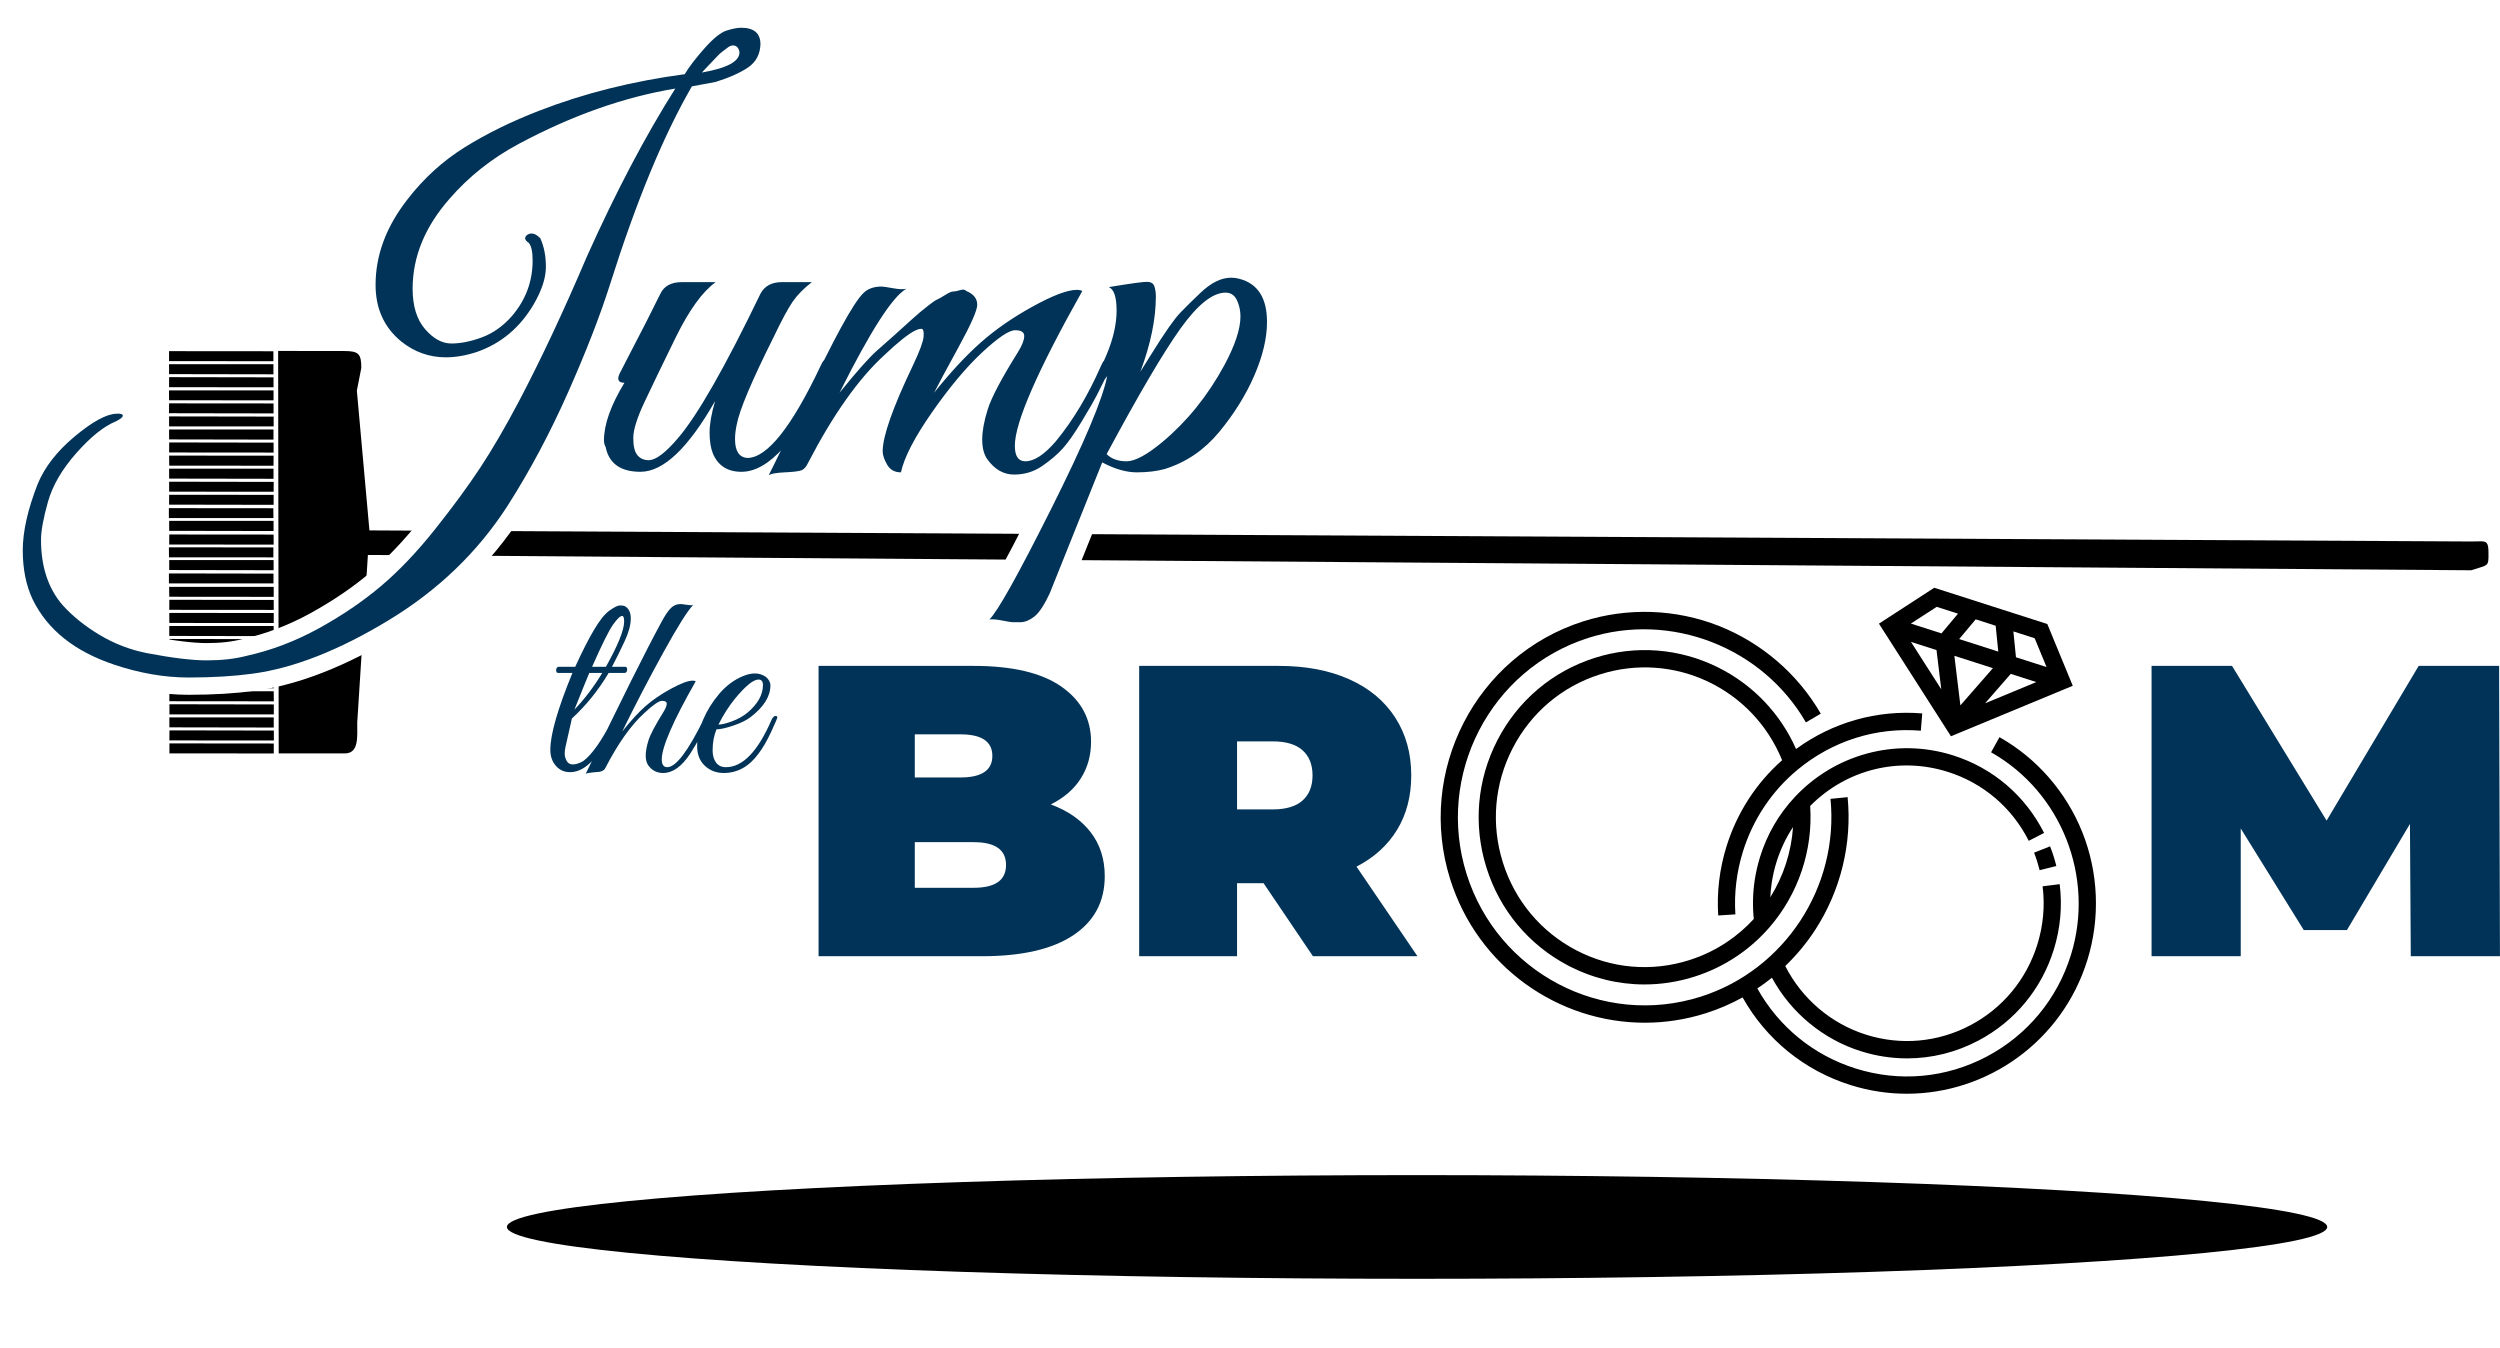 <?xml version="1.0" encoding="UTF-8"?>
<svg width="217px" height="117px" viewBox="0 0 217 117" version="1.1" xmlns="http://www.w3.org/2000/svg" xmlns:xlink="http://www.w3.org/1999/xlink">
    <!-- Generator: Sketch 60.1 (88133) - https://sketch.com -->
    <title>main</title>
    <desc>Created with Sketch.</desc>
    <defs>
        <ellipse id="path-1" cx="129" cy="171.5" rx="79" ry="4.5"></ellipse>
        <filter x="-5.7%" y="-100.0%" width="111.4%" height="300.0%" filterUnits="objectBoundingBox" id="filter-2">
            <feOffset dx="0" dy="0" in="SourceAlpha" result="shadowOffsetOuter1"></feOffset>
            <feGaussianBlur stdDeviation="3" in="shadowOffsetOuter1" result="shadowBlurOuter1"></feGaussianBlur>
            <feColorMatrix values="0 0 0 0 0.376   0 0 0 0 0.375   0 0 0 0 0.375  0 0 0 0.235 0" type="matrix" in="shadowBlurOuter1"></feColorMatrix>
        </filter>
    </defs>
    <g id="Page-2" stroke="none" stroke-width="1" fill="none" fill-rule="evenodd">
        <g id="11" transform="translate(-82, -336)">
            <g id="main" transform="translate(76, 271)">
                <g id="noun_broom_1285274-copy" transform="translate(112.705, 112.5) rotate(-225) translate(-112.705, -112.5) translate(33.705, 33.5)" fill="#000000">
                    <g id="Group" transform="translate(0.713, 0.114)">
                        <path d="M122.228,142.044 L130.031,132.697 L1.711,3.016 C1.179,2.477 0.837,2.263 0.857,1.974 C0.869,1.794 1.022,1.584 1.357,1.249 C2.219,0.373 2.064,0.542 3.478,1.249 L131.633,131.283 L142.577,121.648 C143.451,120.773 144.357,119.646 145.231,120.521 L149.288,124.577 L124.62,149.315 L120.563,145.247 C119.689,144.372 119.689,144.028 120.563,143.164 L122.228,142.044 Z" id="Path"></path>
                        <polygon id="Rectangle" transform="translate(128.435, 152.486) rotate(-45) translate(-128.435, -152.486) " points="128.006 147.958 128.871 147.957 128.863 157.014 127.998 157.014"></polygon>
                        <path d="M132.129,155.198 C132.324,154.99 132.543,154.783 132.738,154.587 C130.61,152.444 128.471,150.3 126.343,148.169 C126.136,148.376 125.929,148.583 125.722,148.791 C127.861,150.923 129.989,153.054 132.129,155.198 Z" id="Path"></path>
                        <path d="M132.918,154.396 C133.137,154.188 133.332,153.992 133.539,153.784 C131.4,151.637 129.272,149.502 127.132,147.366 C126.937,147.563 126.73,147.77 126.523,147.978 C128.651,150.113 130.79,152.26 132.918,154.396 Z" id="Path"></path>
                        <path d="M133.741,153.593 C133.937,153.385 134.144,153.189 134.34,152.982 C132.209,150.846 130.066,148.699 127.934,146.564 C127.727,146.76 127.531,146.968 127.323,147.176 C129.455,149.311 131.598,151.446 133.741,153.593 Z" id="Path"></path>
                        <path d="M134.53,152.791 C134.738,152.595 134.933,152.387 135.141,152.191 C132.998,150.044 130.866,147.909 128.735,145.762 C128.528,145.97 128.32,146.166 128.124,146.374 C130.256,148.509 132.399,150.656 134.53,152.791 Z" id="Path"></path>
                        <path d="M135.331,151.989 C135.538,151.781 135.734,151.585 135.942,151.377 C133.799,149.23 131.667,147.095 129.524,144.96 C129.328,145.156 129.121,145.364 128.925,145.56 C131.057,147.707 133.188,149.842 135.331,151.989 Z" id="Path"></path>
                        <path d="M136.133,151.187 C136.328,150.991 136.535,150.783 136.742,150.576 C134.603,148.432 132.475,146.301 130.347,144.157 C130.128,144.376 129.933,144.572 129.726,144.78 C131.854,146.911 133.993,149.055 136.133,151.187 Z" id="Path"></path>
                        <path d="M136.922,150.384 C137.129,150.188 137.336,149.98 137.543,149.773 C135.404,147.626 133.264,145.49 131.136,143.355 C130.941,143.551 130.722,143.771 130.527,143.967 C132.655,146.102 134.794,148.249 136.922,150.384 Z" id="Path"></path>
                        <path d="M137.734,149.582 C137.942,149.375 138.149,149.167 138.344,148.96 C136.216,146.828 134.077,144.685 131.949,142.553 C131.742,142.76 131.546,142.956 131.328,143.164 C133.467,145.307 135.595,147.439 137.734,149.582 Z" id="Path"></path>
                        <path d="M138.535,148.78 C138.742,148.572 138.938,148.365 139.145,148.169 C137.005,146.026 134.877,143.894 132.749,141.751 C132.542,141.958 132.335,142.165 132.128,142.373 C134.256,144.505 136.396,146.648 138.535,148.78 Z" id="Path"></path>
                        <path d="M139.336,147.978 C139.532,147.77 139.739,147.574 139.946,147.366 C137.806,145.23 135.667,143.084 133.539,140.948 C133.343,141.145 133.136,141.352 132.929,141.549 C135.069,143.695 137.197,145.831 139.336,147.978 Z" id="Path"></path>
                        <path d="M140.136,147.175 C140.343,146.979 140.551,146.771 140.747,146.575 C138.615,144.428 136.472,142.281 134.341,140.146 C134.133,140.354 133.937,140.55 133.73,140.758 C135.861,142.893 138.004,145.04 140.136,147.175 Z" id="Path"></path>
                        <path d="M140.975,146.373 C141.182,146.166 141.378,145.958 141.585,145.762 C139.442,143.619 137.311,141.487 135.168,139.344 C134.972,139.551 134.765,139.759 134.569,139.955 C136.7,142.086 138.843,144.23 140.975,146.373 Z" id="Path"></path>
                        <path d="M141.738,145.571 C141.934,145.363 142.141,145.167 142.348,144.96 C140.22,142.817 138.081,140.673 135.953,138.542 C135.746,138.749 135.539,138.956 135.332,139.164 C137.471,141.296 139.599,143.427 141.738,145.571 Z" id="Path"></path>
                        <path d="M142.566,144.73 C142.773,144.534 142.98,144.315 143.187,144.12 C141.048,141.976 138.92,139.844 136.78,137.701 C136.585,137.909 136.378,138.116 136.17,138.323 C138.298,140.455 140.438,142.599 142.566,144.73 Z" id="Path"></path>
                        <path d="M143.377,143.966 C143.585,143.747 143.792,143.551 143.988,143.344 C141.856,141.212 139.713,139.069 137.582,136.937 C137.375,137.133 137.179,137.34 136.971,137.548 C139.103,139.691 141.234,141.823 143.377,143.966 Z" id="Path"></path>
                        <path d="M144.141,143.164 C144.348,142.957 144.555,142.749 144.751,142.553 C142.623,140.41 140.483,138.267 138.355,136.135 C138.148,136.342 137.953,136.538 137.734,136.757 C139.873,138.889 142.001,141.021 144.141,143.164 Z" id="Path"></path>
                        <path d="M144.979,142.362 C145.186,142.154 145.382,141.958 145.59,141.75 C143.447,139.603 141.315,137.468 139.172,135.333 C138.976,135.529 138.769,135.737 138.573,135.933 C140.704,138.08 142.836,140.215 144.979,142.362 Z" id="Path"></path>
                        <path d="M145.791,141.521 C145.987,141.314 146.194,141.117 146.39,140.91 C144.259,138.774 142.116,136.627 139.984,134.492 C139.777,134.7 139.581,134.896 139.374,135.104 C141.505,137.239 143.648,139.374 145.791,141.521 Z" id="Path"></path>
                        <path d="M146.57,140.719 C146.777,140.523 146.973,140.315 147.191,140.107 C145.052,137.961 142.924,135.825 140.784,133.69 C140.577,133.898 140.37,134.094 140.175,134.302 C142.303,136.437 144.442,138.584 146.57,140.719 Z" id="Path"></path>
                        <path d="M147.381,139.917 C147.589,139.709 147.785,139.514 147.992,139.295 C145.86,137.163 143.717,135.019 141.586,132.888 C141.379,133.095 141.171,133.302 140.975,133.498 C143.107,135.642 145.238,137.774 147.381,139.917 Z" id="Path"></path>
                        <path d="M148.183,139.115 C148.379,138.919 148.586,138.7 148.793,138.504 C146.653,136.361 144.525,134.229 142.397,132.085 C142.19,132.293 141.983,132.5 141.776,132.708 C143.904,134.839 146.044,136.983 148.183,139.115 Z" id="Path"></path>
                        <path d="M148.972,138.312 C149.179,138.105 149.386,137.908 149.594,137.701 C147.454,135.565 145.315,133.418 143.187,131.283 C142.991,131.479 142.784,131.687 142.577,131.895 C144.705,134.03 146.844,136.177 148.972,138.312 Z" id="Path"></path>
                        <path d="M149.785,137.51 C149.992,137.303 150.199,137.095 150.394,136.888 C148.266,134.756 146.127,132.613 143.999,130.481 C143.792,130.688 143.596,130.884 143.378,131.092 C145.517,133.235 147.645,135.367 149.785,137.51 Z" id="Path"></path>
                        <path d="M150.585,136.708 C150.792,136.5 150.988,136.293 151.195,136.097 C149.052,133.954 146.921,131.822 144.789,129.679 C144.582,129.886 144.374,130.093 144.179,130.289 C146.31,132.421 148.453,134.565 150.585,136.708 Z" id="Path"></path>
                        <path d="M151.386,135.906 C151.582,135.698 151.789,135.502 151.996,135.294 C149.856,133.159 147.717,131.012 145.589,128.876 C145.393,129.073 145.186,129.28 144.979,129.477 C147.119,131.623 149.247,133.759 151.386,135.906 Z" id="Path"></path>
                        <path d="M152.176,135.103 C152.383,134.907 152.59,134.7 152.797,134.493 C150.657,132.349 148.529,130.217 146.39,128.074 C146.183,128.293 145.987,128.489 145.78,128.696 C147.908,130.828 150.048,132.972 152.176,135.103 Z" id="Path"></path>
                        <path d="M152.976,134.301 C153.183,134.094 153.379,133.886 153.598,133.679 C151.458,131.547 149.319,129.404 147.191,127.272 C146.984,127.479 146.777,127.687 146.581,127.883 C148.709,130.014 150.848,132.158 152.976,134.301 Z" id="Path"></path>
                        <path d="M153.789,133.499 C153.984,133.291 154.203,133.084 154.398,132.888 C152.27,130.745 150.131,128.601 148.003,126.47 C147.796,126.677 147.589,126.885 147.382,127.092 C149.521,129.224 151.649,131.356 153.789,133.499 Z" id="Path"></path>
                        <path d="M154.578,132.697 C154.797,132.489 154.992,132.281 155.199,132.085 C153.06,129.938 150.932,127.803 148.792,125.667 C148.597,125.864 148.39,126.071 148.183,126.279 C150.311,128.414 152.45,130.561 154.578,132.697 Z" id="Path"></path>
                        <polygon id="Rectangle" transform="translate(152.487, 128.388) rotate(-45) translate(-152.487, -128.388) " points="152.059 123.86 152.924 123.859 152.915 132.916 152.05 132.916"></polygon>
                    </g>
                </g>
                <path d="M22.376,123.808 C24.456,123.808 26.312,123.696 27.944,123.472 C31.496,122.992 35.424,121.448 39.728,118.84 C44.032,116.232 47.48,112.912 50.072,108.88 C51.992,105.872 53.736,102.6 55.304,99.064 C56.872,95.528 58.088,92.4 58.952,89.68 C61.224,82.48 63.592,76.752 66.056,72.496 L66.056,72.496 L68.12,72.112 C69.336,71.728 70.28,71.304 70.952,70.84 C71.624,70.376 71.976,69.712 72.008,68.848 C72.008,67.888 71.448,67.408 70.328,67.408 C70.008,67.408 69.592,67.488 69.08,67.648 C68.568,67.808 67.928,68.32 67.16,69.184 C66.392,70.048 65.816,70.8 65.432,71.44 C60.888,72.048 56.68,73.104 52.808,74.608 C50.408,75.536 48.256,76.592 46.352,77.776 C44.448,78.96 42.792,80.464 41.384,82.288 C39.528,84.656 38.6,87.136 38.6,89.728 C38.6,91.776 39.336,93.408 40.808,94.624 C41.96,95.552 43.256,96.016 44.696,96.016 C45.56,96.016 46.472,95.856 47.432,95.536 C49.512,94.8 51.144,93.424 52.328,91.408 C53.032,90.192 53.384,89.112 53.384,88.168 C53.384,87.224 53.224,86.4 52.904,85.696 C52.52,85.28 52.152,85.168 51.8,85.36 C51.48,85.584 51.512,85.824 51.896,86.08 C52.12,86.336 52.232,86.848 52.232,87.616 C52.232,89.44 51.624,91.056 50.408,92.464 C49.64,93.328 48.776,93.936 47.816,94.288 C46.856,94.64 45.976,94.816 45.176,94.816 C44.376,94.816 43.616,94.4 42.896,93.568 C42.176,92.736 41.816,91.568 41.816,90.064 C41.816,87.28 42.888,84.672 45.032,82.24 C46.696,80.32 48.696,78.736 51.032,77.488 C55.64,75.024 60.168,73.424 64.616,72.688 C62.024,76.784 59.464,81.648 56.936,87.28 C54.92,92.016 52.952,96.208 51.032,99.856 C49.848,102.096 48.728,104.016 47.672,105.616 C46.616,107.216 45.312,108.992 43.76,110.944 C42.208,112.896 40.648,114.536 39.08,115.864 C37.512,117.192 35.712,118.416 33.68,119.536 C31.648,120.656 29.544,121.456 27.368,121.936 C26.376,122.192 25.24,122.32 23.96,122.32 C22.68,122.32 20.952,122.112 18.776,121.696 C17.304,121.408 15.928,120.88 14.648,120.112 C13.368,119.344 12.296,118.48 11.432,117.52 C10.184,116.08 9.56,114.192 9.56,111.856 C9.56,111.088 9.76,109.992 10.16,108.568 C10.56,107.144 11.384,105.728 12.632,104.32 C13.88,102.912 15.016,102 16.04,101.584 C16.424,101.392 16.632,101.232 16.664,101.104 C16.664,100.944 16.472,100.88 16.088,100.912 C15.224,100.944 14.024,101.6 12.488,102.88 C10.952,104.16 9.88,105.536 9.272,107.008 C8.408,109.216 7.976,111.136 7.976,112.768 C7.976,114.4 8.264,115.824 8.84,117.04 C10.12,119.664 12.488,121.552 15.944,122.704 C18.152,123.44 20.296,123.808 22.376,123.808 Z M66.92,71.296 C66.984,71.232 67.112,71.096 67.304,70.888 C67.496,70.68 67.648,70.52 67.76,70.408 C67.872,70.296 68.016,70.144 68.192,69.952 C68.368,69.76 68.52,69.616 68.648,69.52 C68.776,69.424 68.912,69.32 69.056,69.208 C69.2,69.096 69.312,69.024 69.392,68.992 C69.472,68.96 69.544,68.944 69.608,68.944 C69.928,68.944 70.12,69.136 70.184,69.52 C70.216,70.32 69.128,70.912 66.92,71.296 Z M70.352,105.952 C71.552,105.952 72.776,105.248 74.024,103.84 C74.504,103.296 75.024,102.552 75.584,101.608 C76.144,100.664 76.56,99.92 76.832,99.376 C77.104,98.832 77.384,98.272 77.672,97.696 C77.96,97.12 78.104,96.752 78.104,96.592 C78.104,96.432 78.008,96.304 77.816,96.208 C77.624,96.112 77.432,96.288 77.24,96.736 C74.712,102.08 72.584,104.752 70.856,104.752 C70.152,104.688 69.8,104.144 69.8,103.12 C69.8,102.736 69.848,102.32 69.944,101.872 C70.168,100.624 71.24,98.08 73.16,94.24 C73.864,92.768 74.416,91.744 74.816,91.168 C75.216,90.592 75.768,90.032 76.472,89.488 L76.472,89.488 L73.88,89.488 C72.984,89.488 72.36,89.824 72.008,90.496 C68.936,96.864 66.552,101.04 64.856,103.024 C63.768,104.304 62.92,104.944 62.312,104.944 C61.896,104.944 61.568,104.8 61.328,104.512 C61.088,104.224 60.968,103.728 60.968,103.024 C60.968,102.32 61.288,101.288 61.928,99.928 C62.568,98.568 63.472,96.696 64.64,94.312 C65.808,91.928 66.968,90.32 68.12,89.488 L68.12,89.488 L65.192,89.488 C64.264,89.488 63.64,89.824 63.32,90.496 C62.616,91.936 61.72,93.696 60.632,95.776 L60.632,95.776 L59.768,97.456 C59.544,97.968 59.688,98.224 60.2,98.224 C59.016,100.176 58.424,101.84 58.424,103.216 C58.424,103.44 58.472,103.632 58.568,103.792 C58.856,105.232 59.864,105.952 61.592,105.952 C63.576,105.952 65.736,103.904 68.072,99.808 C67.752,100.896 67.592,101.808 67.592,102.544 C67.592,103.28 67.688,103.888 67.88,104.368 C68.328,105.424 69.152,105.952 70.352,105.952 Z M72.728,106.24 C72.952,106.112 73.416,106.032 74.12,106 C74.824,105.968 75.296,105.912 75.536,105.832 C75.776,105.752 75.976,105.536 76.136,105.184 C78.312,100.992 80.52,97.872 82.76,95.824 C83.944,94.704 84.824,94 85.4,93.712 C85.656,93.584 85.856,93.528 86,93.544 C86.144,93.56 86.2,93.784 86.168,94.216 C86.136,94.648 85.832,95.472 85.256,96.688 C83.496,100.368 82.616,102.864 82.616,104.176 C82.616,104.496 82.744,104.88 83,105.328 C83.256,105.776 83.656,106 84.2,106 C84.488,104.688 85.392,102.944 86.912,100.768 C88.432,98.592 89.88,96.864 91.256,95.584 C92.632,94.304 93.584,93.664 94.112,93.664 C94.64,93.664 94.904,93.832 94.904,94.168 C94.904,94.504 94.728,94.96 94.376,95.536 C92.936,97.84 92.056,99.504 91.736,100.528 C91.416,101.552 91.256,102.424 91.256,103.144 C91.256,103.864 91.4,104.432 91.688,104.848 C92.328,105.744 93.104,106.192 94.016,106.192 C94.928,106.192 95.744,105.944 96.464,105.448 C97.184,104.952 97.776,104.448 98.24,103.936 C98.704,103.424 99.264,102.624 99.92,101.536 C100.576,100.448 101,99.712 101.192,99.328 C101.384,98.944 101.64,98.432 101.96,97.792 C102.28,97.152 102.44,96.752 102.44,96.592 C102.44,96.432 102.344,96.304 102.152,96.208 C101.96,96.112 101.768,96.288 101.576,96.736 C100.456,99.296 99.144,101.488 97.64,103.312 C96.648,104.464 95.768,105.04 95,105.04 C94.392,105.04 94.088,104.592 94.088,103.696 C94.088,101.68 96.04,97.2 99.944,90.256 C99.816,90.192 99.656,90.16 99.464,90.16 C98.664,90.16 97.392,90.64 95.648,91.6 C93.904,92.56 92.392,93.608 91.112,94.744 C89.832,95.88 88.488,97.328 87.08,99.088 C87.4,98.448 88.104,97.136 89.192,95.152 C90.28,93.168 90.824,91.936 90.824,91.456 C90.824,90.912 90.504,90.512 89.864,90.256 C89.768,90.128 89.592,90.104 89.336,90.184 C89.08,90.264 88.88,90.304 88.736,90.304 C88.592,90.304 88.368,90.4 88.064,90.592 C87.76,90.784 87.52,90.92 87.344,91 C87.168,91.08 86.92,91.248 86.6,91.504 C86.28,91.76 86.032,91.96 85.856,92.104 C85.68,92.248 85.424,92.472 85.088,92.776 C84.752,93.08 84.496,93.312 84.32,93.472 C84.144,93.632 83.896,93.856 83.576,94.144 C83.256,94.432 82.768,94.864 82.112,95.44 C81.456,96.016 80.376,97.232 78.872,99.088 C81.56,93.712 83.496,90.704 84.68,90.064 C84.424,90.128 84.032,90.112 83.504,90.016 C82.976,89.92 82.648,89.872 82.52,89.872 C81.848,89.872 81.32,90.064 80.936,90.448 C80.072,91.28 78.344,94.448 75.752,99.952 C74.312,103.024 73.304,105.12 72.728,106.24 Z M94.568,119.008 C94.952,119.008 95.352,118.848 95.768,118.528 C96.184,118.208 96.632,117.536 97.112,116.512 L97.112,116.512 L101.672,105.136 C102.76,105.712 103.76,106 104.672,106 C105.584,106 106.392,105.904 107.096,105.712 C108.952,105.136 110.528,104.064 111.824,102.496 C113.12,100.928 114.136,99.296 114.872,97.6 C115.608,95.904 115.976,94.352 115.976,92.944 C115.976,90.864 115.176,89.616 113.576,89.2 C113.352,89.136 113.112,89.104 112.856,89.104 C111.992,89.104 111.096,89.552 110.168,90.448 C109.56,91.024 108.992,91.584 108.464,92.128 C107.936,92.672 107.096,93.872 105.944,95.728 L105.944,95.728 L104.984,97.264 C105.88,94.864 106.328,92.688 106.328,90.736 C106.328,90.416 106.288,90.128 106.208,89.872 C106.128,89.616 105.928,89.48 105.608,89.464 C105.288,89.448 104.168,89.6 102.248,89.92 C102.696,90.112 102.92,90.792 102.92,91.96 C102.92,93.128 102.632,94.4 102.056,95.776 C101.608,96.832 101.288,97.544 101.096,97.912 C100.904,98.28 100.904,98.464 101.096,98.464 C101.416,98.432 101.752,98.16 102.104,97.648 C101.72,99.632 100.096,103.48 97.232,109.192 C94.368,114.904 92.584,118.096 91.88,118.768 C92.136,118.736 92.512,118.768 93.008,118.864 C93.504,118.96 93.792,119.008 93.872,119.008 L93.872,119.008 L94.568,119.008 Z M103.784,105.04 C103.048,105.04 102.472,104.832 102.056,104.416 C104.84,99.232 106.976,95.6 108.464,93.52 C109.952,91.44 111.256,90.4 112.376,90.4 C112.824,90.4 113.152,90.616 113.36,91.048 C113.568,91.48 113.672,91.952 113.672,92.464 C113.672,93.552 113.208,94.96 112.28,96.688 C110.84,99.344 109.048,101.568 106.904,103.36 C105.56,104.48 104.52,105.04 103.784,105.04 Z" id="Jump" stroke="#FFFFFF" stroke-width="3" fill="#570000" fill-rule="nonzero"></path>
                <path d="M22.376,123.808 C24.456,123.808 26.312,123.696 27.944,123.472 C31.496,122.992 35.424,121.448 39.728,118.84 C44.032,116.232 47.48,112.912 50.072,108.88 C51.992,105.872 53.736,102.6 55.304,99.064 C56.872,95.528 58.088,92.4 58.952,89.68 C61.224,82.48 63.592,76.752 66.056,72.496 L66.056,72.496 L68.12,72.112 C69.336,71.728 70.28,71.304 70.952,70.84 C71.624,70.376 71.976,69.712 72.008,68.848 C72.008,67.888 71.448,67.408 70.328,67.408 C70.008,67.408 69.592,67.488 69.08,67.648 C68.568,67.808 67.928,68.32 67.16,69.184 C66.392,70.048 65.816,70.8 65.432,71.44 C60.888,72.048 56.68,73.104 52.808,74.608 C50.408,75.536 48.256,76.592 46.352,77.776 C44.448,78.96 42.792,80.464 41.384,82.288 C39.528,84.656 38.6,87.136 38.6,89.728 C38.6,91.776 39.336,93.408 40.808,94.624 C41.96,95.552 43.256,96.016 44.696,96.016 C45.56,96.016 46.472,95.856 47.432,95.536 C49.512,94.8 51.144,93.424 52.328,91.408 C53.032,90.192 53.384,89.112 53.384,88.168 C53.384,87.224 53.224,86.4 52.904,85.696 C52.52,85.28 52.152,85.168 51.8,85.36 C51.48,85.584 51.512,85.824 51.896,86.08 C52.12,86.336 52.232,86.848 52.232,87.616 C52.232,89.44 51.624,91.056 50.408,92.464 C49.64,93.328 48.776,93.936 47.816,94.288 C46.856,94.64 45.976,94.816 45.176,94.816 C44.376,94.816 43.616,94.4 42.896,93.568 C42.176,92.736 41.816,91.568 41.816,90.064 C41.816,87.28 42.888,84.672 45.032,82.24 C46.696,80.32 48.696,78.736 51.032,77.488 C55.64,75.024 60.168,73.424 64.616,72.688 C62.024,76.784 59.464,81.648 56.936,87.28 C54.92,92.016 52.952,96.208 51.032,99.856 C49.848,102.096 48.728,104.016 47.672,105.616 C46.616,107.216 45.312,108.992 43.76,110.944 C42.208,112.896 40.648,114.536 39.08,115.864 C37.512,117.192 35.712,118.416 33.68,119.536 C31.648,120.656 29.544,121.456 27.368,121.936 C26.376,122.192 25.24,122.32 23.96,122.32 C22.68,122.32 20.952,122.112 18.776,121.696 C17.304,121.408 15.928,120.88 14.648,120.112 C13.368,119.344 12.296,118.48 11.432,117.52 C10.184,116.08 9.56,114.192 9.56,111.856 C9.56,111.088 9.76,109.992 10.16,108.568 C10.56,107.144 11.384,105.728 12.632,104.32 C13.88,102.912 15.016,102 16.04,101.584 C16.424,101.392 16.632,101.232 16.664,101.104 C16.664,100.944 16.472,100.88 16.088,100.912 C15.224,100.944 14.024,101.6 12.488,102.88 C10.952,104.16 9.88,105.536 9.272,107.008 C8.408,109.216 7.976,111.136 7.976,112.768 C7.976,114.4 8.264,115.824 8.84,117.04 C10.12,119.664 12.488,121.552 15.944,122.704 C18.152,123.44 20.296,123.808 22.376,123.808 Z M66.92,71.296 C66.984,71.232 67.112,71.096 67.304,70.888 C67.496,70.68 67.648,70.52 67.76,70.408 C67.872,70.296 68.016,70.144 68.192,69.952 C68.368,69.76 68.52,69.616 68.648,69.52 C68.776,69.424 68.912,69.32 69.056,69.208 C69.2,69.096 69.312,69.024 69.392,68.992 C69.472,68.96 69.544,68.944 69.608,68.944 C69.928,68.944 70.12,69.136 70.184,69.52 C70.216,70.32 69.128,70.912 66.92,71.296 Z M70.352,105.952 C71.552,105.952 72.776,105.248 74.024,103.84 C74.504,103.296 75.024,102.552 75.584,101.608 C76.144,100.664 76.56,99.92 76.832,99.376 C77.104,98.832 77.384,98.272 77.672,97.696 C77.96,97.12 78.104,96.752 78.104,96.592 C78.104,96.432 78.008,96.304 77.816,96.208 C77.624,96.112 77.432,96.288 77.24,96.736 C74.712,102.08 72.584,104.752 70.856,104.752 C70.152,104.688 69.8,104.144 69.8,103.12 C69.8,102.736 69.848,102.32 69.944,101.872 C70.168,100.624 71.24,98.08 73.16,94.24 C73.864,92.768 74.416,91.744 74.816,91.168 C75.216,90.592 75.768,90.032 76.472,89.488 L76.472,89.488 L73.88,89.488 C72.984,89.488 72.36,89.824 72.008,90.496 C68.936,96.864 66.552,101.04 64.856,103.024 C63.768,104.304 62.92,104.944 62.312,104.944 C61.896,104.944 61.568,104.8 61.328,104.512 C61.088,104.224 60.968,103.728 60.968,103.024 C60.968,102.32 61.288,101.288 61.928,99.928 C62.568,98.568 63.472,96.696 64.64,94.312 C65.808,91.928 66.968,90.32 68.12,89.488 L68.12,89.488 L65.192,89.488 C64.264,89.488 63.64,89.824 63.32,90.496 C62.616,91.936 61.72,93.696 60.632,95.776 L60.632,95.776 L59.768,97.456 C59.544,97.968 59.688,98.224 60.2,98.224 C59.016,100.176 58.424,101.84 58.424,103.216 C58.424,103.44 58.472,103.632 58.568,103.792 C58.856,105.232 59.864,105.952 61.592,105.952 C63.576,105.952 65.736,103.904 68.072,99.808 C67.752,100.896 67.592,101.808 67.592,102.544 C67.592,103.28 67.688,103.888 67.88,104.368 C68.328,105.424 69.152,105.952 70.352,105.952 Z M72.728,106.24 C72.952,106.112 73.416,106.032 74.12,106 C74.824,105.968 75.296,105.912 75.536,105.832 C75.776,105.752 75.976,105.536 76.136,105.184 C78.312,100.992 80.52,97.872 82.76,95.824 C83.944,94.704 84.824,94 85.4,93.712 C85.656,93.584 85.856,93.528 86,93.544 C86.144,93.56 86.2,93.784 86.168,94.216 C86.136,94.648 85.832,95.472 85.256,96.688 C83.496,100.368 82.616,102.864 82.616,104.176 C82.616,104.496 82.744,104.88 83,105.328 C83.256,105.776 83.656,106 84.2,106 C84.488,104.688 85.392,102.944 86.912,100.768 C88.432,98.592 89.88,96.864 91.256,95.584 C92.632,94.304 93.584,93.664 94.112,93.664 C94.64,93.664 94.904,93.832 94.904,94.168 C94.904,94.504 94.728,94.96 94.376,95.536 C92.936,97.84 92.056,99.504 91.736,100.528 C91.416,101.552 91.256,102.424 91.256,103.144 C91.256,103.864 91.4,104.432 91.688,104.848 C92.328,105.744 93.104,106.192 94.016,106.192 C94.928,106.192 95.744,105.944 96.464,105.448 C97.184,104.952 97.776,104.448 98.24,103.936 C98.704,103.424 99.264,102.624 99.92,101.536 C100.576,100.448 101,99.712 101.192,99.328 C101.384,98.944 101.64,98.432 101.96,97.792 C102.28,97.152 102.44,96.752 102.44,96.592 C102.44,96.432 102.344,96.304 102.152,96.208 C101.96,96.112 101.768,96.288 101.576,96.736 C100.456,99.296 99.144,101.488 97.64,103.312 C96.648,104.464 95.768,105.04 95,105.04 C94.392,105.04 94.088,104.592 94.088,103.696 C94.088,101.68 96.04,97.2 99.944,90.256 C99.816,90.192 99.656,90.16 99.464,90.16 C98.664,90.16 97.392,90.64 95.648,91.6 C93.904,92.56 92.392,93.608 91.112,94.744 C89.832,95.88 88.488,97.328 87.08,99.088 C87.4,98.448 88.104,97.136 89.192,95.152 C90.28,93.168 90.824,91.936 90.824,91.456 C90.824,90.912 90.504,90.512 89.864,90.256 C89.768,90.128 89.592,90.104 89.336,90.184 C89.08,90.264 88.88,90.304 88.736,90.304 C88.592,90.304 88.368,90.4 88.064,90.592 C87.76,90.784 87.52,90.92 87.344,91 C87.168,91.08 86.92,91.248 86.6,91.504 C86.28,91.76 86.032,91.96 85.856,92.104 C85.68,92.248 85.424,92.472 85.088,92.776 C84.752,93.08 84.496,93.312 84.32,93.472 C84.144,93.632 83.896,93.856 83.576,94.144 C83.256,94.432 82.768,94.864 82.112,95.44 C81.456,96.016 80.376,97.232 78.872,99.088 C81.56,93.712 83.496,90.704 84.68,90.064 C84.424,90.128 84.032,90.112 83.504,90.016 C82.976,89.92 82.648,89.872 82.52,89.872 C81.848,89.872 81.32,90.064 80.936,90.448 C80.072,91.28 78.344,94.448 75.752,99.952 C74.312,103.024 73.304,105.12 72.728,106.24 Z M94.568,119.008 C94.952,119.008 95.352,118.848 95.768,118.528 C96.184,118.208 96.632,117.536 97.112,116.512 L97.112,116.512 L101.672,105.136 C102.76,105.712 103.76,106 104.672,106 C105.584,106 106.392,105.904 107.096,105.712 C108.952,105.136 110.528,104.064 111.824,102.496 C113.12,100.928 114.136,99.296 114.872,97.6 C115.608,95.904 115.976,94.352 115.976,92.944 C115.976,90.864 115.176,89.616 113.576,89.2 C113.352,89.136 113.112,89.104 112.856,89.104 C111.992,89.104 111.096,89.552 110.168,90.448 C109.56,91.024 108.992,91.584 108.464,92.128 C107.936,92.672 107.096,93.872 105.944,95.728 L105.944,95.728 L104.984,97.264 C105.88,94.864 106.328,92.688 106.328,90.736 C106.328,90.416 106.288,90.128 106.208,89.872 C106.128,89.616 105.928,89.48 105.608,89.464 C105.288,89.448 104.168,89.6 102.248,89.92 C102.696,90.112 102.92,90.792 102.92,91.96 C102.92,93.128 102.632,94.4 102.056,95.776 C101.608,96.832 101.288,97.544 101.096,97.912 C100.904,98.28 100.904,98.464 101.096,98.464 C101.416,98.432 101.752,98.16 102.104,97.648 C101.72,99.632 100.096,103.48 97.232,109.192 C94.368,114.904 92.584,118.096 91.88,118.768 C92.136,118.736 92.512,118.768 93.008,118.864 C93.504,118.96 93.792,119.008 93.872,119.008 L93.872,119.008 L94.568,119.008 Z M103.784,105.04 C103.048,105.04 102.472,104.832 102.056,104.416 C104.84,99.232 106.976,95.6 108.464,93.52 C109.952,91.44 111.256,90.4 112.376,90.4 C112.824,90.4 113.152,90.616 113.36,91.048 C113.568,91.48 113.672,91.952 113.672,92.464 C113.672,93.552 113.208,94.96 112.28,96.688 C110.84,99.344 109.048,101.568 106.904,103.36 C105.56,104.48 104.52,105.04 103.784,105.04 Z" id="Jump" fill="#003357" fill-rule="nonzero"></path>
                <path d="M55.472,132.024 C56.448,132.024 57.368,131.328 58.232,129.936 C58.536,129.472 58.952,128.688 59.48,127.584 C59.544,127.424 59.568,127.308 59.552,127.236 C59.536,127.164 59.484,127.144 59.396,127.176 C59.308,127.208 59.232,127.296 59.168,127.44 C58.24,129.28 57.392,130.488 56.624,131.064 C56.288,131.256 55.984,131.352 55.712,131.352 C55.472,131.352 55.296,131.248 55.184,131.04 C55.072,130.832 55.016,130.628 55.016,130.428 C55.016,130.228 55.04,130.024 55.088,129.816 L55.088,129.816 L55.64,127.368 C56.888,126.216 57.952,124.896 58.832,123.408 L58.832,123.408 L60.224,123.408 C60.304,123.408 60.364,123.364 60.404,123.276 C60.444,123.188 60.452,123.1 60.428,123.012 C60.404,122.924 60.352,122.88 60.272,122.88 L60.272,122.88 L59.12,122.88 C59.472,122.208 59.832,121.48 60.2,120.696 C60.568,119.912 60.752,119.244 60.752,118.692 C60.752,118.14 60.568,117.776 60.2,117.6 C60.12,117.568 59.988,117.552 59.804,117.552 C59.62,117.552 59.32,117.7 58.904,117.996 C58.488,118.292 58.032,118.864 57.536,119.712 C57.04,120.56 56.504,121.616 55.928,122.88 L55.928,122.88 L54.488,122.88 C54.408,122.88 54.348,122.924 54.308,123.012 C54.268,123.1 54.26,123.188 54.284,123.276 C54.308,123.364 54.36,123.408 54.44,123.408 L54.44,123.408 L55.688,123.408 C54.408,126.528 53.768,128.752 53.768,130.08 C53.768,130.64 53.928,131.104 54.248,131.472 C54.568,131.84 54.976,132.024 55.472,132.024 Z M58.592,122.88 L57.392,122.88 C58.24,120.96 58.844,119.744 59.204,119.232 C59.564,118.72 59.832,118.464 60.008,118.464 C60.12,118.464 60.176,118.624 60.176,118.944 C60.176,119.68 59.648,120.992 58.592,122.88 L58.592,122.88 Z M55.856,126.6 C56.528,124.92 56.96,123.856 57.152,123.408 L57.152,123.408 L58.28,123.408 C57.528,124.64 56.72,125.704 55.856,126.6 Z M56.84,132.168 C56.952,132.104 57.224,132.056 57.656,132.024 C58.136,132.024 58.432,131.904 58.544,131.664 C59.632,129.552 60.752,127.968 61.904,126.912 C62.672,126.192 63.192,125.832 63.464,125.832 C63.736,125.832 63.872,125.916 63.872,126.084 C63.872,126.252 63.784,126.48 63.608,126.768 C62.888,127.92 62.448,128.752 62.288,129.264 C62.128,129.776 62.048,130.212 62.048,130.572 C62.048,130.932 62.12,131.216 62.264,131.424 C62.584,131.872 63.016,132.096 63.56,132.096 C64.392,132.096 65.176,131.536 65.912,130.416 C66.264,129.856 66.532,129.404 66.716,129.06 C66.9,128.716 67.084,128.356 67.268,127.98 C67.452,127.604 67.544,127.376 67.544,127.296 C67.544,127.216 67.5,127.152 67.412,127.104 C67.324,127.056 67.224,127.144 67.112,127.368 C65.736,130.184 64.672,131.592 63.92,131.592 C63.6,131.592 63.44,131.368 63.44,130.92 C63.44,129.848 64.424,127.584 66.392,124.128 C66.312,124.096 66.224,124.08 66.128,124.08 C65.728,124.08 65.096,124.316 64.232,124.788 C63.368,125.26 62.636,125.76 62.036,126.288 C61.436,126.816 60.76,127.552 60.008,128.496 C61.144,126.176 62.332,123.892 63.572,121.644 C64.812,119.396 65.672,118.024 66.152,117.528 C66.024,117.544 65.832,117.532 65.576,117.492 C65.32,117.452 65.152,117.432 65.072,117.432 C64.752,117.432 64.476,117.544 64.244,117.768 C64.012,117.992 63.744,118.384 63.44,118.944 C62.08,121.44 59.88,125.848 56.84,132.168 Z M68.816,132.096 C70.016,132.096 71.024,131.536 71.84,130.416 C72.208,129.936 72.572,129.308 72.932,128.532 C73.292,127.756 73.472,127.336 73.472,127.272 C73.472,127.208 73.44,127.168 73.376,127.152 C73.216,127.12 73.08,127.232 72.968,127.488 C71.784,130.224 70.464,131.592 69.008,131.592 C68.64,131.592 68.356,131.46 68.156,131.196 C67.956,130.932 67.856,130.576 67.856,130.128 C67.856,129.456 67.968,128.848 68.192,128.304 C68.528,128.304 69.016,128.196 69.656,127.98 C70.296,127.764 70.792,127.52 71.144,127.248 C72.296,126.368 72.872,125.448 72.872,124.488 C72.872,124.216 72.736,123.968 72.464,123.744 C72.176,123.552 71.864,123.456 71.528,123.456 C71.192,123.456 70.84,123.536 70.472,123.696 C69.704,124.016 69.024,124.524 68.432,125.22 C67.84,125.916 67.372,126.668 67.028,127.476 C66.684,128.284 66.512,129.048 66.512,129.768 C66.512,130.488 66.736,131.056 67.184,131.472 C67.632,131.888 68.176,132.096 68.816,132.096 Z M68.36,127.896 C68.776,127.064 69.256,126.312 69.8,125.64 C70.712,124.536 71.392,123.984 71.84,123.984 C72.096,123.984 72.224,124.144 72.224,124.464 C72.224,125.296 71.784,126.088 70.904,126.84 C70.52,127.16 70.068,127.416 69.548,127.608 C69.028,127.8 68.632,127.896 68.36,127.896 Z" id="the" fill="#003357" fill-rule="nonzero"></path>
                <g id="BROOM" transform="translate(77.052, 122.224)" fill="#003357" fill-rule="nonzero">
                    <path d="M14.184,25.776 C17.64,25.776 20.28,25.17 22.104,23.958 C23.928,22.746 24.84,21.036 24.84,18.828 C24.84,17.34 24.432,16.068 23.616,15.012 C22.8,13.956 21.648,13.152 20.16,12.6 C21.312,12.024 22.182,11.268 22.77,10.332 C23.358,9.396 23.652,8.34 23.652,7.164 C23.652,5.172 22.794,3.576 21.078,2.376 C19.362,1.176 16.824,0.576 13.464,0.576 L13.464,0.576 L-3.55271368e-14,0.576 L-3.55271368e-14,25.776 L14.184,25.776 Z M12.312,10.26 L8.352,10.26 L8.352,6.516 L12.312,6.516 C14.16,6.516 15.084,7.14 15.084,8.388 C15.084,9.636 14.16,10.26 12.312,10.26 L12.312,10.26 Z M13.464,19.836 L8.352,19.836 L8.352,15.876 L13.464,15.876 C15.336,15.876 16.272,16.536 16.272,17.856 C16.272,19.176 15.336,19.836 13.464,19.836 L13.464,19.836 Z M36.324,25.776 L36.324,19.44 L38.628,19.44 L42.912,25.776 L51.984,25.776 L46.692,18 C48.228,17.208 49.404,16.14 50.22,14.796 C51.036,13.452 51.444,11.88 51.444,10.08 C51.444,8.16 50.976,6.48 50.04,5.04 C49.104,3.6 47.772,2.496 46.044,1.728 C44.316,0.96 42.288,0.576 39.96,0.576 L39.96,0.576 L27.828,0.576 L27.828,25.776 L36.324,25.776 Z M39.42,13.032 L36.324,13.032 L36.324,7.128 L39.42,7.128 C40.572,7.128 41.436,7.386 42.012,7.902 C42.588,8.418 42.876,9.144 42.876,10.08 C42.876,11.016 42.588,11.742 42.012,12.258 C41.436,12.774 40.572,13.032 39.42,13.032 L39.42,13.032 Z" id="BR"></path>
                    <path d="M67.86,26.352 C70.572,26.352 73.008,25.788 75.168,24.66 C77.328,23.532 79.02,21.966 80.244,19.962 C81.468,17.958 82.08,15.696 82.08,13.176 C82.08,10.656 81.468,8.394 80.244,6.39 C79.02,4.386 77.328,2.82 75.168,1.692 C73.008,0.564 70.572,2.13162821e-14 67.86,2.13162821e-14 C65.148,2.13162821e-14 62.712,0.564 60.552,1.692 C58.392,2.82 56.7,4.386 55.476,6.39 C54.252,8.394 53.64,10.656 53.64,13.176 C53.64,15.696 54.252,17.958 55.476,19.962 C56.7,21.966 58.392,23.532 60.552,24.66 C62.712,25.788 65.148,26.352 67.86,26.352 Z M67.86,19.476 C66.804,19.476 65.85,19.218 64.998,18.702 C64.146,18.186 63.468,17.454 62.964,16.506 C62.46,15.558 62.208,14.448 62.208,13.176 C62.208,11.904 62.46,10.794 62.964,9.846 C63.468,8.898 64.146,8.166 64.998,7.65 C65.85,7.134 66.804,6.876 67.86,6.876 C68.916,6.876 69.87,7.134 70.722,7.65 C71.574,8.166 72.252,8.898 72.756,9.846 C73.26,10.794 73.512,11.904 73.512,13.176 C73.512,14.448 73.26,15.558 72.756,16.506 C72.252,17.454 71.574,18.186 70.722,18.702 C69.87,19.218 68.916,19.476 67.86,19.476 Z M98.388,26.352 C101.1,26.352 103.536,25.788 105.696,24.66 C107.856,23.532 109.548,21.966 110.772,19.962 C111.996,17.958 112.608,15.696 112.608,13.176 C112.608,10.656 111.996,8.394 110.772,6.39 C109.548,4.386 107.856,2.82 105.696,1.692 C103.536,0.564 101.1,2.13162821e-14 98.388,2.13162821e-14 C95.676,2.13162821e-14 93.24,0.564 91.08,1.692 C88.92,2.82 87.228,4.386 86.004,6.39 C84.78,8.394 84.168,10.656 84.168,13.176 C84.168,15.696 84.78,17.958 86.004,19.962 C87.228,21.966 88.92,23.532 91.08,24.66 C93.24,25.788 95.676,26.352 98.388,26.352 Z M98.388,19.476 C97.332,19.476 96.378,19.218 95.526,18.702 C94.674,18.186 93.996,17.454 93.492,16.506 C92.988,15.558 92.736,14.448 92.736,13.176 C92.736,11.904 92.988,10.794 93.492,9.846 C93.996,8.898 94.674,8.166 95.526,7.65 C96.378,7.134 97.332,6.876 98.388,6.876 C99.444,6.876 100.398,7.134 101.25,7.65 C102.102,8.166 102.78,8.898 103.284,9.846 C103.788,10.794 104.04,11.904 104.04,13.176 C104.04,14.448 103.788,15.558 103.284,16.506 C102.78,17.454 102.102,18.186 101.25,18.702 C100.398,19.218 99.444,19.476 98.388,19.476 Z" id="OO" fill-opacity="0.001"></path>
                    <polygon id="M" points="123.444 25.776 123.444 14.688 128.916 23.508 132.66 23.508 138.132 14.292 138.204 25.776 145.944 25.776 145.872 0.576 138.888 0.576 130.896 14.004 122.688 0.576 115.704 0.576 115.704 25.776"></polygon>
                </g>
                <g id="noun_wedding-rings_1857256" transform="translate(159.5, 138) scale(-1, 1) translate(-159.5, -138) translate(131, 116)" fill="#000000" fill-rule="nonzero">
                    <g id="Group" transform="translate(0, 2)">
                        <path d="M3.51,22.168 L4.96,22.531 C5.087,22.017 5.249,21.507 5.443,21.014 L4.054,20.46 C3.836,21.015 3.653,21.589 3.51,22.168 Z" id="Path"></path>
                        <path d="M44.585,0.937 C40.731,-0.291 36.539,-0.149 32.783,1.337 C29.082,2.802 25.948,5.504 23.957,8.946 L25.247,9.703 C29.025,3.171 36.969,0.087 44.135,2.371 C52.656,5.086 57.395,14.279 54.7,22.863 C52.005,31.446 42.88,36.221 34.359,33.506 C27.09,31.189 22.361,23.971 23.113,16.341 L21.627,16.192 C21.232,20.201 22.223,24.28 24.417,27.676 C25.169,28.839 26.051,29.902 27.04,30.85 C25.593,33.696 23.062,35.854 20.022,36.812 C16.996,37.765 13.784,37.475 10.977,35.994 C8.169,34.514 6.101,32.02 5.155,28.972 C4.644,27.325 4.491,25.63 4.701,23.932 L3.219,23.746 C2.982,25.658 3.154,27.568 3.73,29.422 C4.795,32.853 7.123,35.661 10.284,37.327 C12.224,38.35 14.335,38.868 16.463,38.868 C17.804,38.868 19.152,38.663 20.468,38.248 C23.772,37.207 26.542,34.906 28.196,31.866 C28.605,32.195 29.028,32.506 29.464,32.797 C27.596,36.137 24.59,38.592 20.933,39.745 C17.131,40.943 13.093,40.578 9.563,38.717 C6.033,36.856 3.434,33.721 2.244,29.891 C0.15,23.145 3.065,15.747 9.175,12.3 L8.445,10.987 C5.211,12.812 2.66,15.735 1.262,19.218 C-0.154,22.749 -0.312,26.699 0.819,30.34 C3.012,37.403 9.503,41.937 16.489,41.936 C18.108,41.936 19.755,41.693 21.379,41.181 C25.389,39.917 28.687,37.231 30.743,33.576 C31.747,34.131 32.807,34.589 33.909,34.94 C35.679,35.504 37.471,35.772 39.236,35.772 C46.751,35.772 53.741,30.908 56.124,23.317 C59.068,13.942 53.891,3.902 44.585,0.937 Z" id="Path"></path>
                        <path d="M28.431,27.516 C29.255,28.463 30.196,29.295 31.226,29.988 C32.359,30.754 33.597,31.353 34.905,31.768 C36.337,32.225 37.804,32.451 39.264,32.451 C41.542,32.451 43.804,31.9 45.884,30.811 C49.297,29.025 51.816,26.007 52.976,22.313 C54.136,18.619 53.799,14.691 52.026,11.252 C50.253,7.814 47.257,5.277 43.59,4.108 C40.029,2.973 36.224,3.265 32.875,4.93 C29.84,6.439 27.465,8.932 26.101,12.014 C22.924,9.694 19.073,8.601 15.149,8.925 L15.271,10.425 C19.141,10.104 22.934,11.301 25.951,13.795 C28.195,15.648 29.842,18.111 30.714,20.917 C31.266,22.694 31.486,24.527 31.369,26.367 L32.859,26.463 C32.989,24.439 32.747,22.422 32.14,20.468 C31.235,17.557 29.571,14.981 27.312,12.987 C29.851,6.75 36.699,3.49 43.14,5.543 C46.426,6.59 49.111,8.864 50.7,11.946 C52.289,15.028 52.592,18.548 51.552,21.859 C50.512,25.17 48.255,27.875 45.196,29.476 C42.136,31.077 38.641,31.381 35.355,30.334 C34.182,29.961 33.073,29.424 32.057,28.738 C31.223,28.177 30.456,27.514 29.771,26.766 C29.887,25.63 29.858,24.484 29.684,23.353 C29.582,22.691 29.428,22.029 29.229,21.386 C28.615,19.41 27.593,17.652 26.19,16.16 C24.496,14.356 22.34,13.058 19.956,12.409 C17.506,11.741 14.924,11.793 12.491,12.56 C9.03,13.651 6.219,16.045 4.573,19.3 L5.904,19.983 C7.366,17.091 9.863,14.965 12.937,13.996 C17.195,12.654 21.738,13.79 24.877,16.958 C24.619,20.786 25.904,24.616 28.431,27.516 Z M28.208,23.584 C28.274,24.014 28.316,24.446 28.335,24.879 C27.189,23.045 26.51,20.944 26.366,18.788 C26.982,19.721 27.463,20.741 27.803,21.835 C27.981,22.408 28.117,22.996 28.208,23.584 Z" id="Shape"></path>
                    </g>
                    <g id="Group" transform="translate(2, 0)">
                        <path d="M2.294,3.164 L0.084,8.526 L10.657,12.907 L16.908,3.134 L12.109,0.018 L2.294,3.164 Z M14.136,3.127 L11.48,3.978 L10.046,2.266 L11.896,1.673 L14.136,3.127 Z M5.466,7.493 L7.698,10.048 L3.248,8.204 L5.466,7.493 Z M10.361,5.924 L9.839,10.227 L7.016,6.996 L10.361,5.924 Z M6.55,5.558 L6.776,3.314 L8.51,2.758 L9.944,4.47 L6.55,5.558 Z M11.911,5.427 L14.129,4.716 L11.498,8.829 L11.911,5.427 Z M5.24,3.806 L5.014,6.051 L2.358,6.902 L3.39,4.4 L5.24,3.806 Z" id="Shape"></path>
                    </g>
                </g>
                <g id="Oval" fill="black" fill-opacity="1">
                    <use filter="url(#filter-2)" xlink:href="#path-1"></use>
                </g>
            </g>
        </g>
    </g>
</svg>